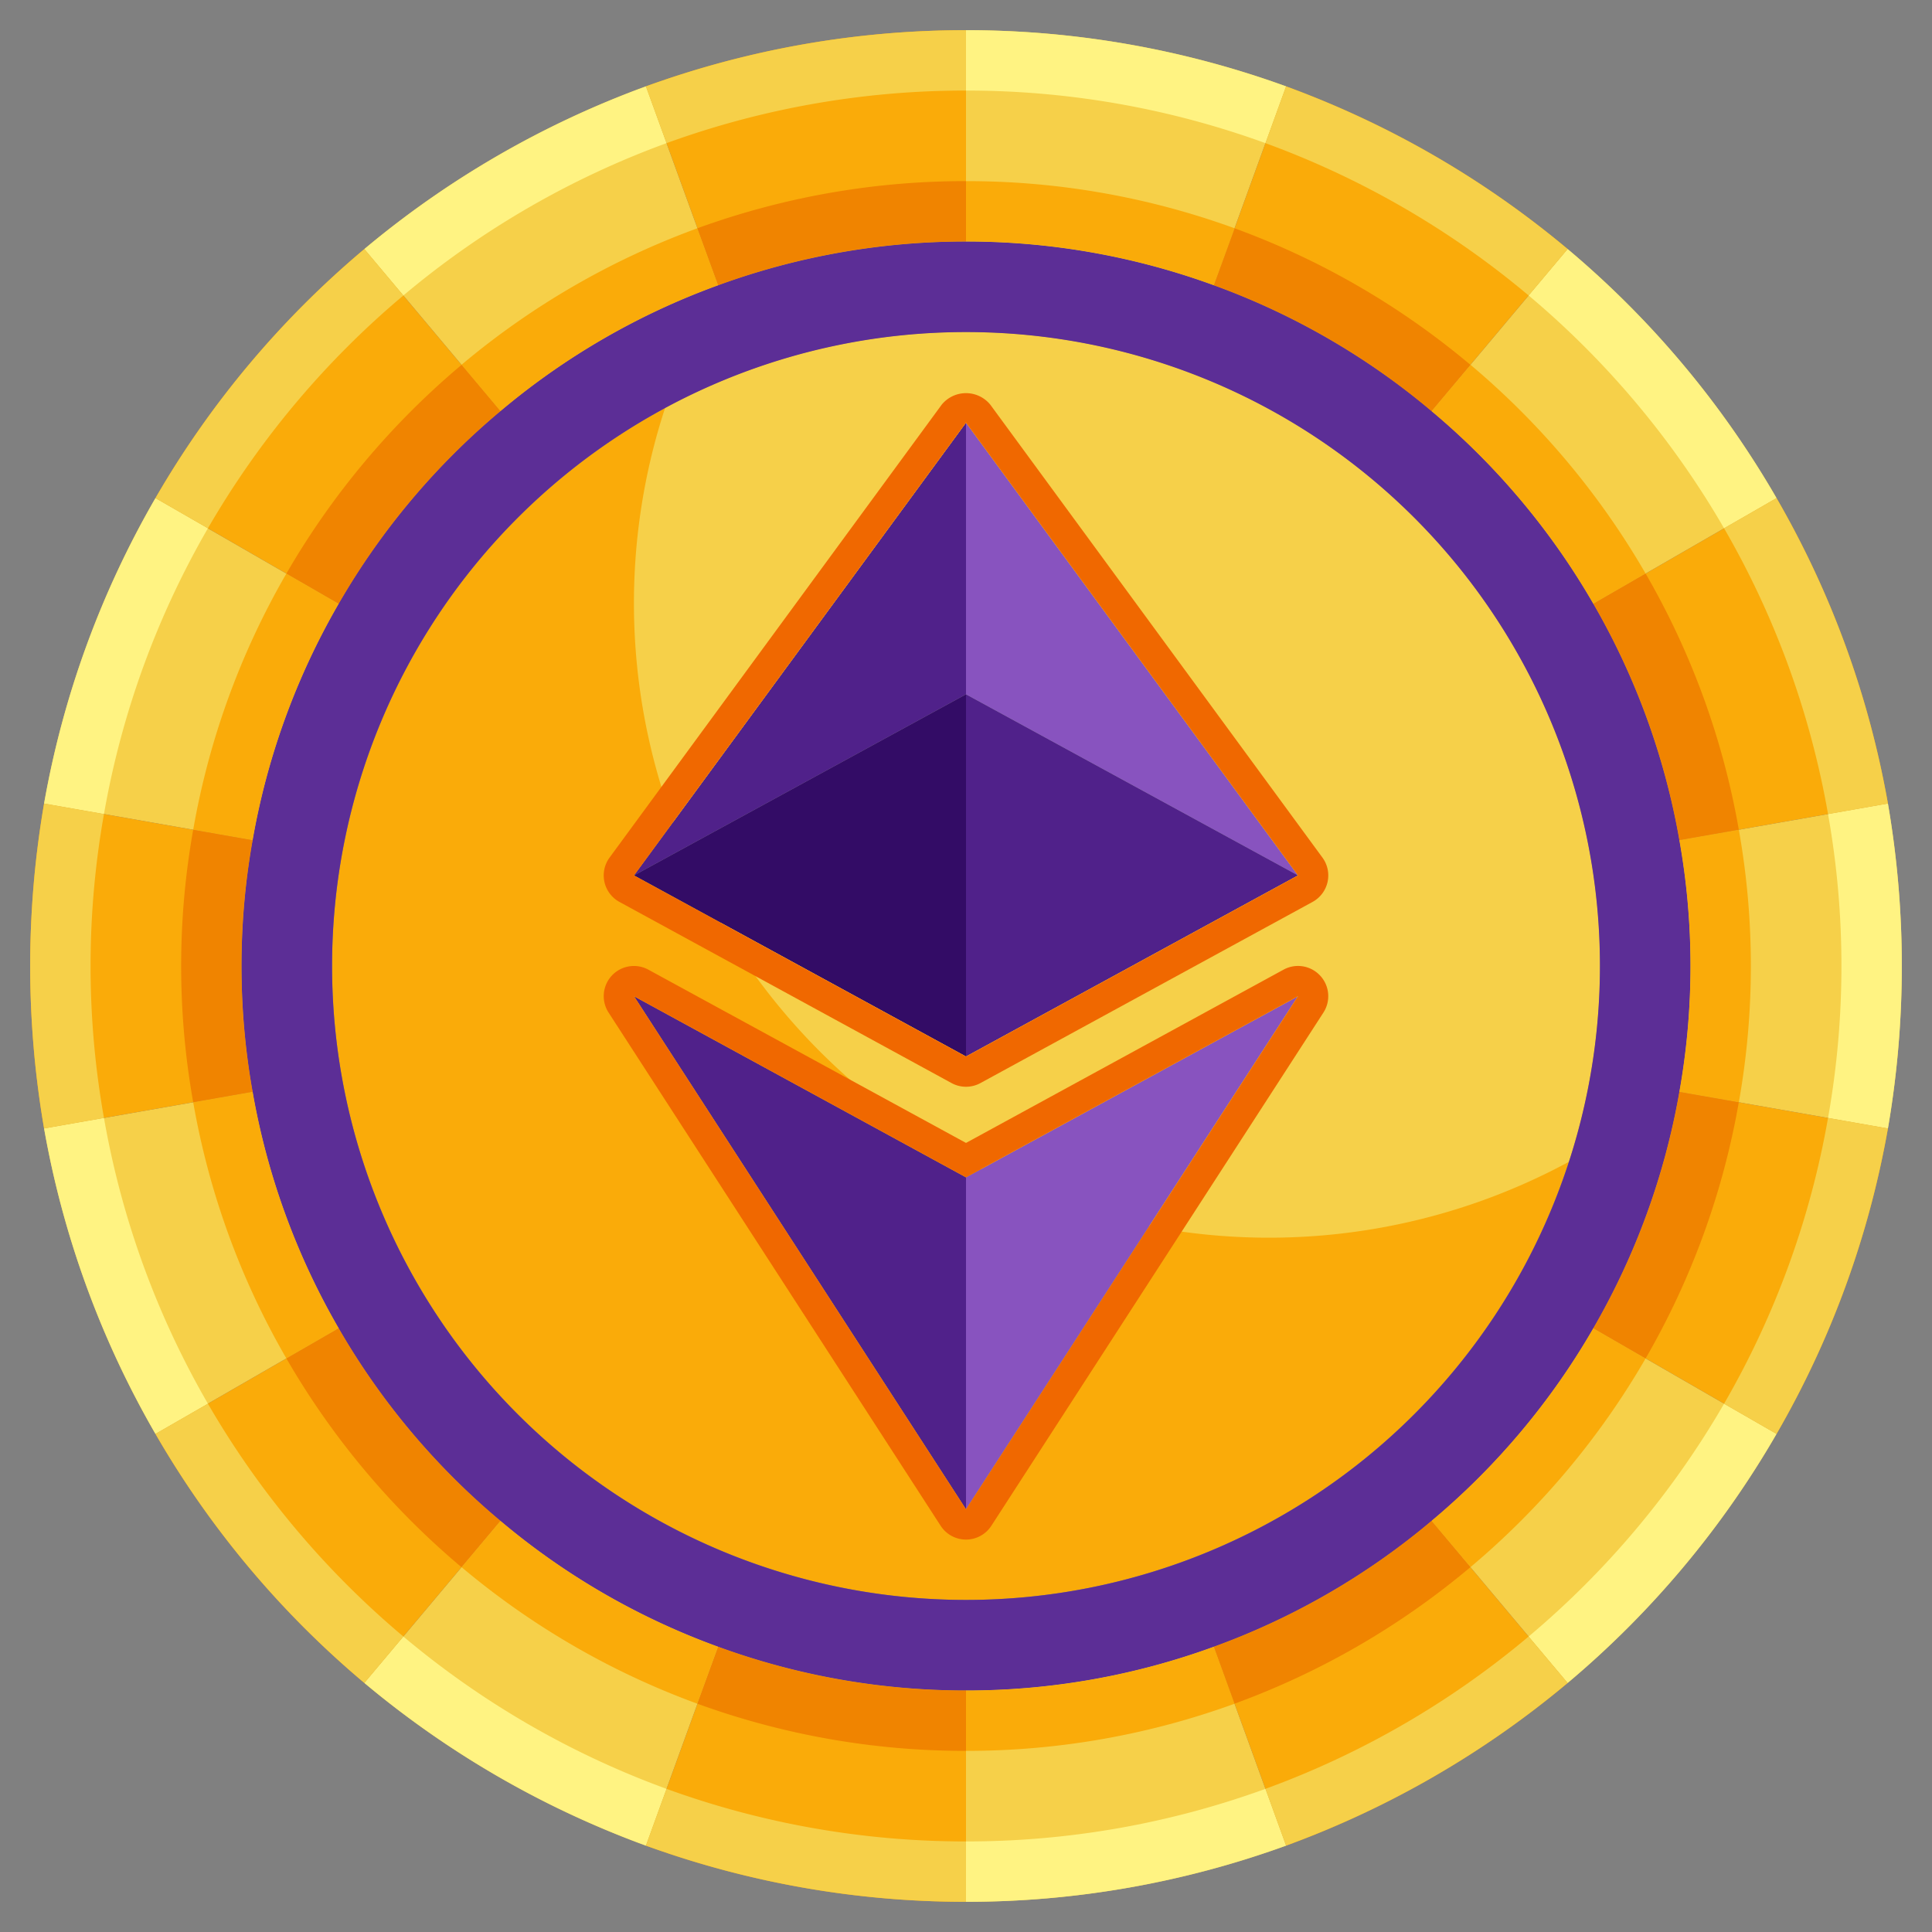 <svg xmlns="http://www.w3.org/2000/svg" viewBox="0 0 64 64"><rect x="0" y="0" width="64" height="64" fill="#808080" stroke="none"/><g data-name="28-Ethereum"><path fill="#330c66" d="M32 23v12l-11-6 11-6z"/><path fill="#50218a" d="m43 29-11 6V23l11 6zM32 39v11L21 33l11 6zM32 14v9l-11 6 11-15z"/><path fill="#8853bf" d="M43 33 32 50V39l11-6zM32 14l11 15-11-6v-9z"/><path fill="#faab09" d="M53 32a21 21 0 1 1-21-21 21 21 0 0 1 21 21Zm-10-3L32 14 21 29l11 6ZM32 50l11-17-11 6-11-6Z"/><path fill="#f6d049" d="M32 11a20.9 20.9 0 0 0-9.968 2.514 20.788 20.788 0 0 0 .27 13.71L32 14l11 15-11 6-8.128-4.434a21.052 21.052 0 0 0 8.643 8.153L43 33l-4.93 7.62a20.884 20.884 0 0 0 13.9-2.133A20.987 20.987 0 0 0 32 11zM21.4 2.87l2.39 6.58a23.688 23.688 0 0 0-7.21 4.17l-.01-.01-4.5-5.36a31.21 31.21 0 0 1 9.33-5.39zM5.15 16.5l6.07 3.5a23.717 23.717 0 0 0-2.85 7.83h-.01l-6.89-1.21h-.01A30.944 30.944 0 0 1 5.15 16.5zM11.22 44l-6.07 3.5a30.944 30.944 0 0 1-3.69-10.12h.01l6.89-1.21h.01A23.717 23.717 0 0 0 11.22 44zm12.57 10.55-2.39 6.58v.01a31.21 31.21 0 0 1-9.33-5.39l4.5-5.36.01-.01a23.688 23.688 0 0 0 7.21 4.17zm18.81 6.58v.01A31.045 31.045 0 0 1 32 63v-7a23.789 23.789 0 0 0 8.21-1.45zM52.78 44l6.07 3.5a31.036 31.036 0 0 1-6.92 8.25l-4.5-5.36-.01-.01A23.842 23.842 0 0 0 52.78 44zm9.76-17.38a31.691 31.691 0 0 1 0 10.76h-.01l-6.89-1.21h-.01a23.684 23.684 0 0 0 0-8.34h.01l6.89-1.21zM42.6 2.86v.01l-2.39 6.58A23.789 23.789 0 0 0 32 8V1a31.045 31.045 0 0 1 10.6 1.86z"/><path fill="#f6d049" d="M58.85 16.5 52.78 20a23.842 23.842 0 0 0-5.36-6.38l.01-.01 4.5-5.36a31.036 31.036 0 0 1 6.92 8.25Z"/><path fill="#faab09" d="M32 1v7a23.789 23.789 0 0 0-8.21 1.45L21.4 2.87v-.01A31.045 31.045 0 0 1 32 1zM16.57 13.61l.01.01A23.842 23.842 0 0 0 11.22 20l-6.07-3.5a31.036 31.036 0 0 1 6.92-8.25zM8.36 27.83h.01a23.684 23.684 0 0 0 0 8.34h-.01l-6.89 1.21h-.01a31.691 31.691 0 0 1 0-10.76h.01zM11.22 44a23.842 23.842 0 0 0 5.36 6.38l-.01.01-4.5 5.36a31.036 31.036 0 0 1-6.92-8.25zM32 56v7a31.045 31.045 0 0 1-10.6-1.86v-.01l2.39-6.58A23.789 23.789 0 0 0 32 56zm15.43-5.61 4.5 5.36a31.21 31.21 0 0 1-9.33 5.39v-.01l-2.39-6.58a23.688 23.688 0 0 0 7.21-4.17zm15.1-13.01h.01a30.944 30.944 0 0 1-3.69 10.12L52.78 44a23.717 23.717 0 0 0 2.85-7.83h.01zm.01-10.76h-.01l-6.89 1.21h-.01A23.717 23.717 0 0 0 52.78 20l6.07-3.5a30.944 30.944 0 0 1 3.69 10.12zM51.93 8.25l-4.5 5.36-.01.01a23.688 23.688 0 0 0-7.21-4.17l2.39-6.58v-.01a31.21 31.21 0 0 1 9.33 5.39z"/><path fill="#f06800" d="m20.521 29.878 11 6a1 1 0 0 0 .958 0l11-6a1 1 0 0 0 .328-1.47l-11-15a1.039 1.039 0 0 0-1.614 0l-11 15a1 1 0 0 0 .328 1.47ZM32 14l11 15-11 6-11-6Z"/><path fill="#f06800" d="M43.733 32.32a1 1 0 0 0-1.212-.2L32 37.861l-10.521-5.739a1 1 0 0 0-1.319 1.421l11 17a1 1 0 0 0 1.68 0l11-17a1 1 0 0 0-.107-1.223ZM32 50 21 33l11 6 11-6Z"/><path fill="#5c2e96" d="M32 8a24 24 0 1 0 24 24A24 24 0 0 0 32 8Zm0 45a21 21 0 1 1 21-21 21 21 0 0 1-21 21Z"/><path fill="#faab09" d="M16.58 13.62a23.688 23.688 0 0 1 7.21-4.17l-.69-1.887a25.965 25.965 0 0 0-7.814 4.523l1.28 1.524zM8.37 27.83A23.717 23.717 0 0 1 11.22 20l-1.733-1A25.8 25.8 0 0 0 6.4 27.486l1.961.344zm0 8.34h-.01l-1.96.344A25.8 25.8 0 0 0 9.487 45l1.733-1a23.717 23.717 0 0 1-2.85-7.83zm8.21 14.21-.01.01-1.28 1.524a25.965 25.965 0 0 0 7.81 4.523l.686-1.887a23.688 23.688 0 0 1-7.206-4.17zM32 56v2a25.941 25.941 0 0 0 8.9-1.563l-.69-1.887A23.789 23.789 0 0 1 32 56zm15.42-5.62.01.01 1.28 1.524A26.093 26.093 0 0 0 54.513 45l-1.733-1a23.842 23.842 0 0 1-5.36 6.38zm8.21-22.55a23.684 23.684 0 0 1 0 8.34h.01l1.961.344a25.734 25.734 0 0 0 0-9.028l-1.961.344zM40.21 9.45l.69-1.887A25.941 25.941 0 0 0 32 6v2a23.789 23.789 0 0 1 8.21 1.45zm7.21 4.17A23.842 23.842 0 0 1 52.78 20l1.733-1a26.093 26.093 0 0 0-5.8-6.915L47.43 13.61z"/><path fill="#f08400" d="M32 8V6a25.941 25.941 0 0 0-8.9 1.563l.69 1.887A23.789 23.789 0 0 1 32 8zm-15.42 5.62-.01-.01-1.28-1.524A26.093 26.093 0 0 0 9.487 19l1.733 1a23.842 23.842 0 0 1 5.36-6.38zM8.37 36.17a23.684 23.684 0 0 1 0-8.34h-.01l-1.96-.344a25.734 25.734 0 0 0 0 9.028l1.96-.344zm8.21 14.21A23.842 23.842 0 0 1 11.22 44l-1.733 1a26.093 26.093 0 0 0 5.8 6.915l1.28-1.524zm7.21 4.17-.69 1.887A25.941 25.941 0 0 0 32 58v-2a23.789 23.789 0 0 1-8.21-1.45zm23.63-4.17a23.688 23.688 0 0 1-7.21 4.17l.686 1.887a25.965 25.965 0 0 0 7.814-4.523l-1.28-1.524zm8.21-14.21A23.717 23.717 0 0 1 52.78 44l1.733 1a25.8 25.8 0 0 0 3.087-8.486l-1.96-.344zM52.78 20a23.717 23.717 0 0 1 2.85 7.83h.01l1.961-.344A25.8 25.8 0 0 0 54.513 19zm-5.36-6.38.01-.01 1.28-1.524a25.965 25.965 0 0 0-7.81-4.523l-.69 1.887a23.688 23.688 0 0 1 7.21 4.17z"/><path fill="#fff382" d="M22.08 4.742 21.4 2.87v-.01a31.21 31.21 0 0 0-9.33 5.39l1.292 1.538a28.981 28.981 0 0 1 8.718-5.046zM3.444 26.967A28.807 28.807 0 0 1 6.888 17.5l-1.738-1a30.944 30.944 0 0 0-3.69 10.12h.01zm0 10.066-1.974.347h-.01A30.944 30.944 0 0 0 5.15 47.5l1.738-1a28.807 28.807 0 0 1-3.444-9.467zM22.08 59.258a28.981 28.981 0 0 1-8.718-5.046L12.07 55.75a31.21 31.21 0 0 0 9.33 5.39v-.01zm19.84 0A28.96 28.96 0 0 1 32 61v2a31.045 31.045 0 0 0 10.6-1.86v-.01zm8.718-5.046 1.292 1.538a31.036 31.036 0 0 0 6.92-8.25l-1.738-1a29.124 29.124 0 0 1-6.474 7.712zM62.54 26.62h-.01l-1.974.347a28.748 28.748 0 0 1 0 10.066l1.974.347h.01a31.691 31.691 0 0 0 0-10.76zM41.92 4.742l.68-1.872v-.01A31.045 31.045 0 0 0 32 1v2a28.96 28.96 0 0 1 9.92 1.742zM57.112 17.5l1.738-1a31.036 31.036 0 0 0-6.92-8.25l-1.292 1.538a29.124 29.124 0 0 1 6.474 7.712z"/><path fill="#f6d049" d="M22.08 4.742A28.96 28.96 0 0 1 32 3V1a31.045 31.045 0 0 0-10.6 1.86v.01zm-8.718 5.046L12.07 8.25a31.036 31.036 0 0 0-6.92 8.25l1.738 1a29.124 29.124 0 0 1 6.474-7.712zM3.444 37.033a28.748 28.748 0 0 1 0-10.066L1.47 26.62h-.01a31.691 31.691 0 0 0 0 10.76h.01zM6.888 46.5l-1.738 1a31.036 31.036 0 0 0 6.92 8.25l1.292-1.538A29.124 29.124 0 0 1 6.888 46.5zM22.08 59.258l-.68 1.872v.01A31.045 31.045 0 0 0 32 63v-2a28.96 28.96 0 0 1-9.92-1.742zm19.84 0 .68 1.872v.01a31.21 31.21 0 0 0 9.33-5.39l-1.292-1.538a28.981 28.981 0 0 1-8.718 5.046zm18.636-22.225a28.807 28.807 0 0 1-3.444 9.467l1.738 1a30.944 30.944 0 0 0 3.69-10.12h-.01zm0-10.066 1.974-.347h.01a30.944 30.944 0 0 0-3.69-10.12l-1.738 1a28.807 28.807 0 0 1 3.444 9.467zM41.92 4.742a28.981 28.981 0 0 1 8.718 5.046L51.93 8.25a31.21 31.21 0 0 0-9.33-5.39v.01z"/></g></svg>